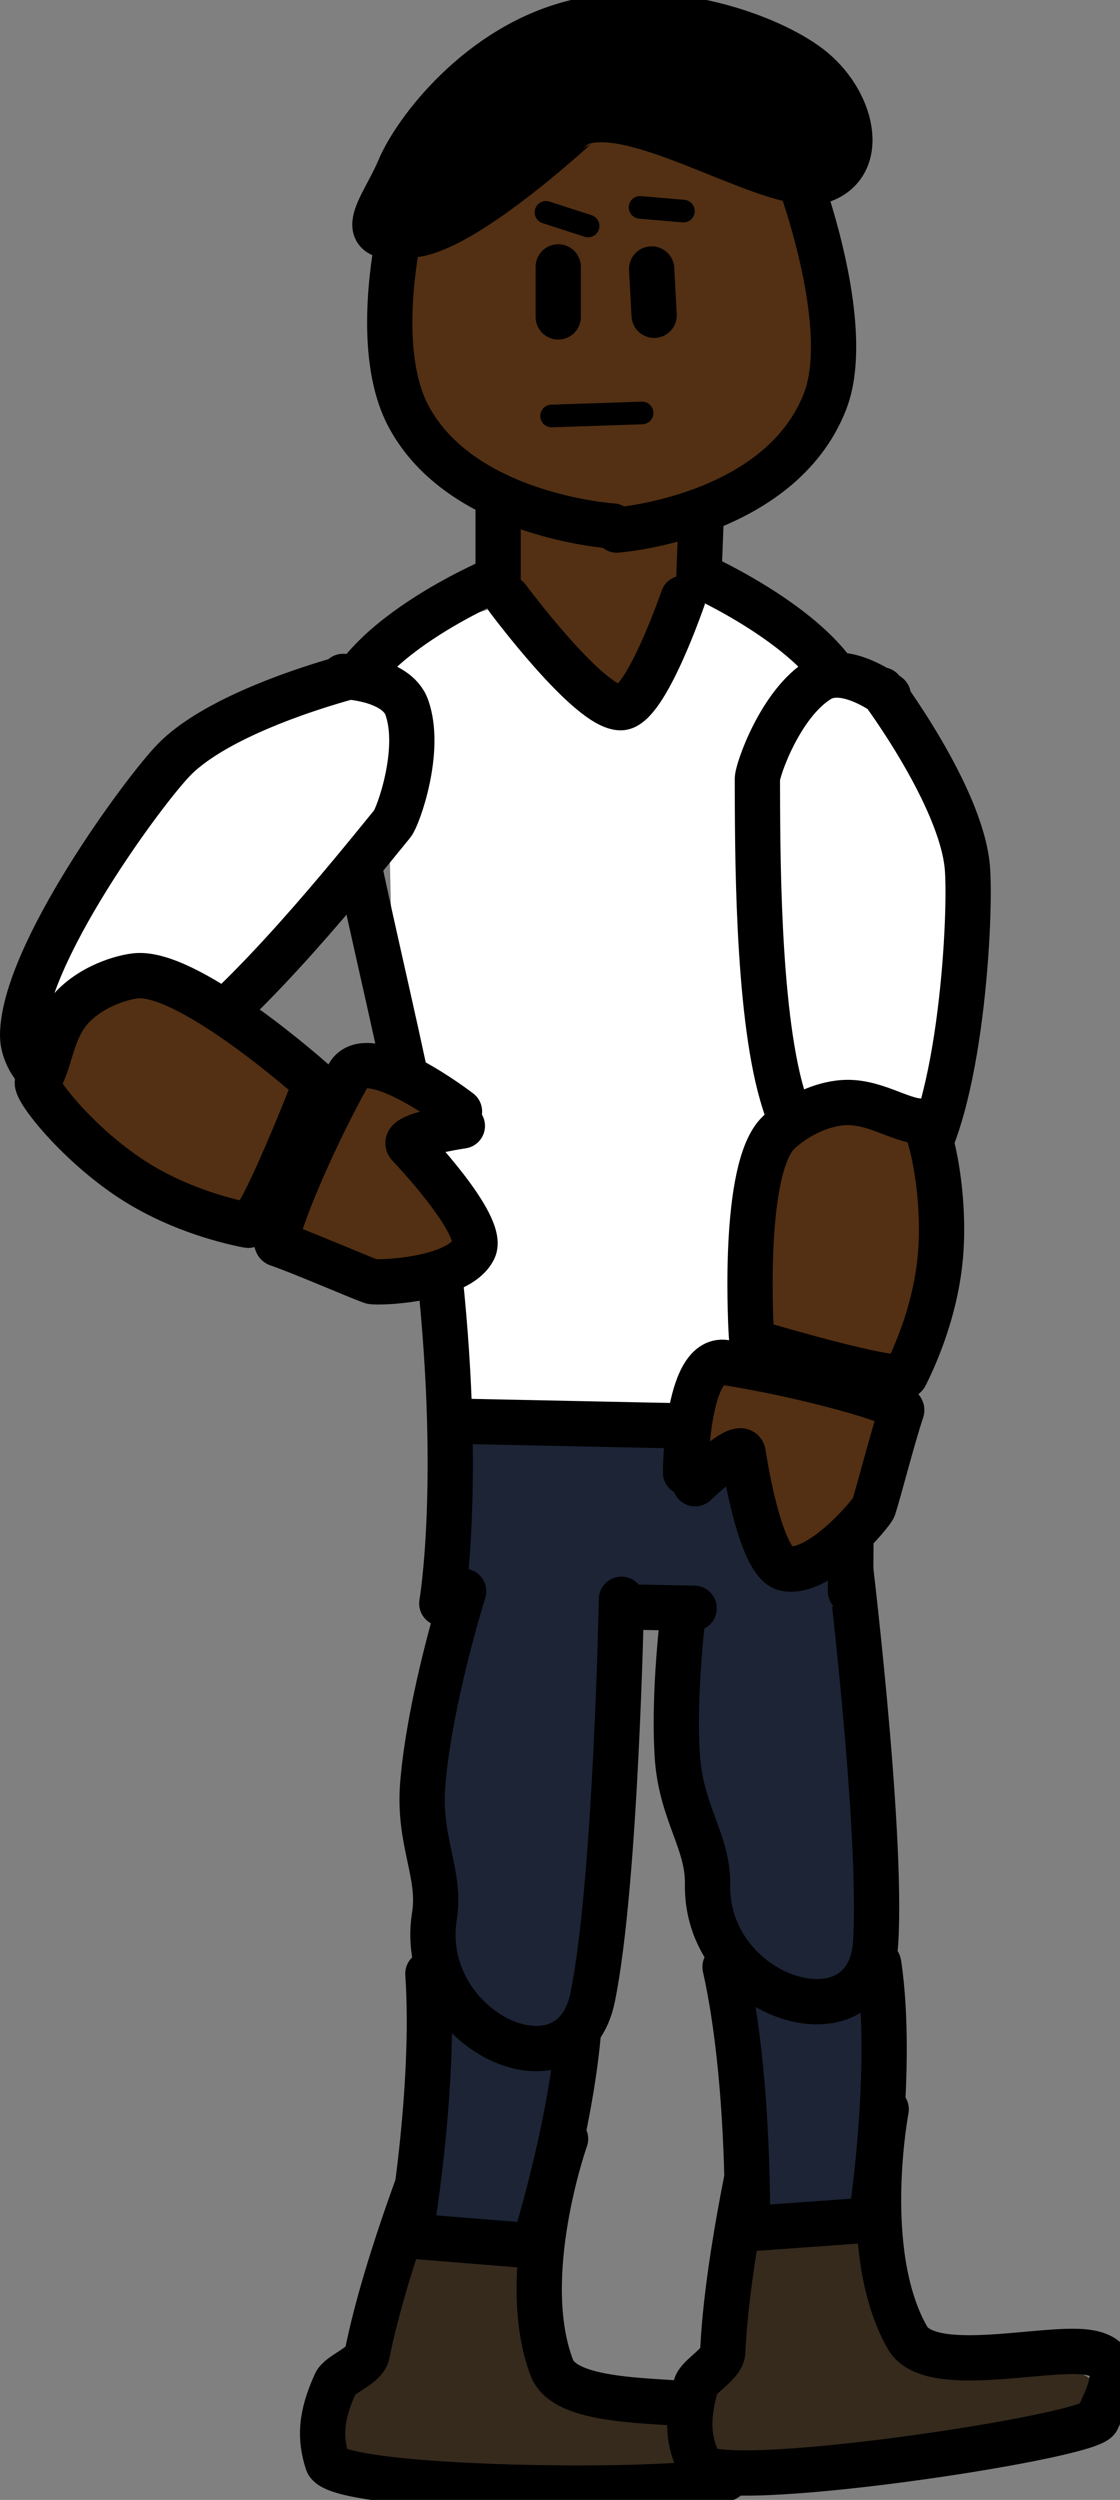 <svg version="1.1" xmlns="http://www.w3.org/2000/svg" xmlns:xlink="http://www.w3.org/1999/xlink" width="61.851" height="137.973" viewBox="0,0,61.851,137.973"><rect x="0" y="0" width="61.851" height="137.973" fill="#808080" stroke="none"/><g transform="translate(-283.271,-111.013)"><g data-paper-data="{&quot;isPaintingLayer&quot;:true}" fill-rule="nonzero" stroke-linejoin="miter" stroke-miterlimit="10" stroke-dasharray="" stroke-dashoffset="0" style="mix-blend-mode: normal"><g><g><path d="M301.002,245.284l6.561,-16.531l6.304,1.311c0,0 -1.493,5.309 -1.505,7.961c-0.003,0.691 -0.292,2.898 1.574,4.015c2.432,1.456 7.322,1.886 9.029,3.093c2.341,1.656 0.276,2.324 0.276,2.324c0,0 -13.805,0.753 -17.808,0.362c-2.104,-0.206 -4.431,-2.535 -4.431,-2.535z" fill="#352a1c" stroke="none" stroke-width="0" stroke-linecap="butt"/><path d="M314.503,229.06c0,0 -2.683,7.574 -0.76,12.625c0.879,2.309 7.279,1.629 9.63,2.294c2.403,0.68 0.741,2.691 0.061,3.758c-0.59,0.926 -21.551,0.856 -22.084,-0.837c-0.417,-1.323 -0.389,-2.503 0.447,-4.348c0.233,-0.514 1.618,-0.957 1.75,-1.62c1.054,-5.28 3.95,-12.361 3.95,-12.361" fill="none" stroke="#000000" stroke-width="2.5" stroke-linecap="round"/></g><path d="M306.85,234.479l0.953,-13.428c0,0 2.241,-1.284 3.472,-1.057c1.239,0.228 3.937,2.424 3.937,2.424l-1.636,12.221z" fill="#1c2436" stroke="none" stroke-width="0" stroke-linecap="butt"/><path d="M307.137,220.101c0.002,0.09 2.183,-2.081 4.206,-1.893c2.065,0.193 3.973,2.746 3.972,2.84c-0.025,5.887 -2.568,13.921 -2.568,13.921l-6.825,-0.549c0,0 1.412,-8.107 0.979,-14.478" fill="none" stroke="#000000" stroke-width="2.5" stroke-linecap="round"/></g><path d="M311.072,151.738v-13.021h10.75v13.021z" fill="#533013" stroke="none" stroke-width="0" stroke-linecap="butt"/><g><g><path d="M321.327,245.512l3.976,-17.335l6.43,0.339c0,0 -0.67,5.474 -0.28,8.097c0.102,0.683 0.151,2.908 2.165,3.73c2.625,1.07 7.524,0.752 9.394,1.687c2.565,1.282 0.625,2.256 0.625,2.256c0,0 -13.531,2.839 -17.547,3.06c-2.111,0.116 -4.765,-1.833 -4.765,-1.833z" fill="#352a1c" stroke="none" stroke-width="0" stroke-linecap="butt"/><path d="M332.21,227.426c0,0 -1.503,7.894 1.165,12.594c1.219,2.148 7.442,0.505 9.866,0.806c2.479,0.308 1.141,2.548 0.631,3.705c-0.443,1.005 -21.171,4.116 -21.955,2.525c-0.613,-1.245 -0.764,-2.415 -0.218,-4.366c0.152,-0.544 1.454,-1.192 1.484,-1.866c0.24,-5.378 2.029,-12.817 2.029,-12.817" fill="none" stroke="#000000" stroke-width="2.5" stroke-linecap="round"/></g><path d="M325.468,233.944l-1.096,-13.418c0,0 2.02,-1.61 3.272,-1.572c1.259,0.038 4.259,1.798 4.259,1.798l0.238,12.327z" fill="#1c2436" stroke="none" stroke-width="0" stroke-linecap="butt"/><path d="M323.569,219.689c0.016,0.089 1.842,-2.389 3.87,-2.509c2.07,-0.123 4.343,2.111 4.357,2.204c0.869,5.823 -0.425,14.149 -0.425,14.149l-6.83,0.493c0,0 0.165,-8.227 -1.23,-14.459" fill="none" stroke="#000000" stroke-width="2.5" stroke-linecap="round"/></g><g><path d="M323.959,220.046c0,0 -1.81,-7.413 -2.203,-11.238c-0.427,-4.156 -0.264,-12.785 -0.264,-12.785l8.342,-0.812l1.838,24.678c0,0 -1.959,1.21 -3.048,1.232c-1.402,0.028 -4.664,-1.076 -4.664,-1.076z" fill="#1c2436" stroke="none" stroke-width="0" stroke-linecap="butt"/><path d="M330.086,196.235c0,0 1.928,15.583 1.542,21.985c-0.172,2.847 -2.354,3.689 -4.56,3.084c-2.376,-0.652 -4.78,-2.982 -4.724,-6.294c0.04,-2.373 -1.485,-3.944 -1.675,-7.146c-0.279,-4.711 0.728,-10.829 0.728,-10.829" fill="none" stroke="#000000" stroke-width="2.5" stroke-linecap="round"/></g><path d="M307.759,189.863c0,0 -2.757,-22.242 -2.814,-25.002c-0.117,-5.721 -0.415,-17.29 -0.415,-17.29c0,0 3.102,-2.663 7.534,-3.304c1.211,-0.175 3.429,4.962 5.866,5.148c0.898,0.069 1.826,-4.676 2.743,-4.685c1.144,-0.011 0.97,-1.528 2.029,-1.604c3.211,-0.232 7.465,4.085 7.465,4.085l-0.324,42.443z" fill="#ffffff" stroke="none" stroke-width="0" stroke-linecap="butt"/><path d="M308.376,199.672v-10.104h21.667v10.104z" fill="#1c2436" stroke="none" stroke-width="0" stroke-linecap="butt"/><path d="M321.98,139.874l-0.111,2.889c0,0 7.49,3.347 8.313,7.217c0.823,3.87 -1.62,22.346 -0.762,28.291c0.924,6.41 0.877,16.568 0.816,20.569" fill="none" stroke="#000000" stroke-width="2.5" stroke-linecap="round"/><path d="M331.667,145.192" fill="none" stroke="#000000" stroke-width="2.5" stroke-linecap="round"/><path d="M321.605,199.776l-5.208,-0.104" fill="none" stroke="#000000" stroke-width="2.5" stroke-linecap="round"/><path d="M329.209,189.88l-20.104,-0.417" fill="none" stroke="#000000" stroke-width="2.5" stroke-linecap="round"/><path d="M307.669,199.51c0,0 1.19,-6.861 -0.228,-19.17c-1.059,-9.196 -5.788,-25.294 -5.49,-29.402c0.326,-4.494 8.829,-8.004 8.829,-8.004v-3.778" fill="none" stroke="#000000" stroke-width="2.5" stroke-linecap="round"/><path d="M320.988,144.03c0,0 -2.07,6.042 -3.438,6.042c-1.761,0 -6.25,-6.042 -6.25,-6.042" fill="none" stroke="#000000" stroke-width="2.5" stroke-linecap="round"/><g><path d="M308.147,221.98c0,0 -0.74,-7.595 -0.586,-11.437c0.167,-4.174 1.553,-12.693 1.553,-12.693l8.373,0.38l-1.683,24.689c0,0 -2.111,0.92 -3.192,0.787c-1.392,-0.171 -4.464,-1.727 -4.464,-1.727z" fill="#1c2436" stroke="none" stroke-width="0" stroke-linecap="butt"/><path d="M317.591,199.279c0,0 -0.303,15.699 -1.594,21.981c-0.574,2.794 -2.854,3.317 -4.952,2.406c-2.26,-0.982 -4.308,-3.63 -3.783,-6.9c0.376,-2.344 -0.91,-4.115 -0.644,-7.312c0.392,-4.703 2.257,-10.616 2.257,-10.616" fill="none" stroke="#000000" stroke-width="2.5" stroke-linecap="round"/></g><path d="M317.114,140.045c0,0 -8.404,-0.527 -11.315,-6.12c-2.502,-4.807 0.302,-14.634 1.609,-16.381c2.054,-2.746 8.298,-4.558 9.929,-4.55c1.316,0.007 6.068,0.83 7.899,3.134c1.34,1.686 5.448,12.297 3.596,17.043c-2.507,6.424 -11.496,7.096 -11.496,7.096" fill="#533013" stroke="#000000" stroke-width="2.5" stroke-linecap="round"/><path d="M319.258,125.858l0.137,2.556" fill="none" stroke="#000000" stroke-width="2.5" stroke-linecap="round"/><path d="M314.099,128.504v-2.761" fill="none" stroke="#000000" stroke-width="2.5" stroke-linecap="round"/><path d="M305.311,120.358c0.887,-2.128 4.432,-6.789 9.654,-8.095c5.222,-1.306 10.782,0.763 12.984,2.434c2.41,1.829 3.222,5.338 0.77,6.254c-2.452,0.916 -10.057,-4.323 -13.361,-3.171c-0.029,0.01 -6.058,5.676 -9.119,6.174c-3.852,0.627 -1.815,-1.467 -0.928,-3.595z" fill="#000000" stroke="#000000" stroke-width="2.5" stroke-linecap="butt"/><path d="M302.218,148.345c0,0 2.94,0.085 3.52,1.714c0.843,2.369 -0.486,6.034 -0.797,6.415c-2.292,2.809 -7.912,9.82 -12.019,12.679c-5.96,4.148 -8.405,0.81 -8.401,-0.992c0.011,-4.431 6.688,-13.513 8.377,-15.232c2.774,-2.824 9.809,-4.6 9.809,-4.6" fill="#ffffff" stroke="#000000" stroke-width="2.5" stroke-linecap="round"/><path d="M300.595,171.063c0,0 -2.994,7.7 -3.635,7.574c-1.434,-0.284 -4.139,-1.001 -6.623,-2.678c-2.933,-1.979 -5.24,-4.936 -4.988,-5.258c0.719,-0.92 0.698,-2.84 1.933,-4.123c1.235,-1.283 3.074,-1.716 3.69,-1.721c3.014,-0.025 9.513,5.754 9.513,5.754" fill="#533013" stroke="#000000" stroke-width="2.5" stroke-linecap="round"/><path d="M308.804,173.154c0,0 -3.441,0.508 -2.955,1.058c0.008,0.009 4.243,4.428 3.587,5.749c-0.868,1.748 -5.382,1.874 -5.654,1.776c-0.856,-0.309 -3.778,-1.586 -5.177,-2.07c-0.432,-0.149 1.738,-5.435 3.905,-9.317c1.065,-1.909 6.136,2.006 6.136,2.006" fill="#533013" stroke="#000000" stroke-width="2.5" stroke-linecap="round"/><path d="M318.731,133.805l-5,0.167" fill="none" stroke="#000000" stroke-width="1.25" stroke-linecap="round"/><g data-paper-data="{&quot;index&quot;:null}" stroke="#000000" stroke-width="2.5" stroke-linecap="round"><path d="M331.959,149.087c0,0 4.349,5.808 4.728,9.748c0.231,2.399 -0.295,13.659 -3.075,17.109c-1.13,1.403 -5.132,2.458 -7.153,-4.516c-1.393,-4.807 -1.349,-13.792 -1.363,-17.417c-0.002,-0.492 1.271,-4.176 3.417,-5.487c1.475,-0.901 3.814,0.883 3.814,0.883" fill="#ffffff"/><path d="M324.77,184.772c0,0 -0.564,-8.679 1.309,-11.041c0.382,-0.482 1.854,-1.667 3.626,-1.852c1.771,-0.185 3.273,1.012 4.44,1.01c0.41,-0.001 1.324,3.637 1.082,7.166c-0.205,2.99 -1.302,5.565 -1.959,6.87c-0.294,0.584 -8.208,-1.788 -8.208,-1.788" fill="#533013"/><path d="M321.128,192.284c0,0 0.029,-6.406 2.19,-6.073c4.394,0.677 9.897,2.215 9.749,2.647c-0.478,1.401 -1.267,4.49 -1.55,5.356c-0.09,0.275 -2.964,3.758 -4.876,3.368c-1.445,-0.295 -2.327,-6.351 -2.329,-6.363c-0.135,-0.722 -2.651,1.68 -2.651,1.68" fill="#533013"/></g><path d="M315.747,123.485l-2.325,-0.752" fill="none" stroke="#000000" stroke-width="1.25" stroke-linecap="round"/><path d="M318.619,122.459l2.393,0.205" fill="none" stroke="#000000" stroke-width="1.25" stroke-linecap="round"/></g></g></svg>